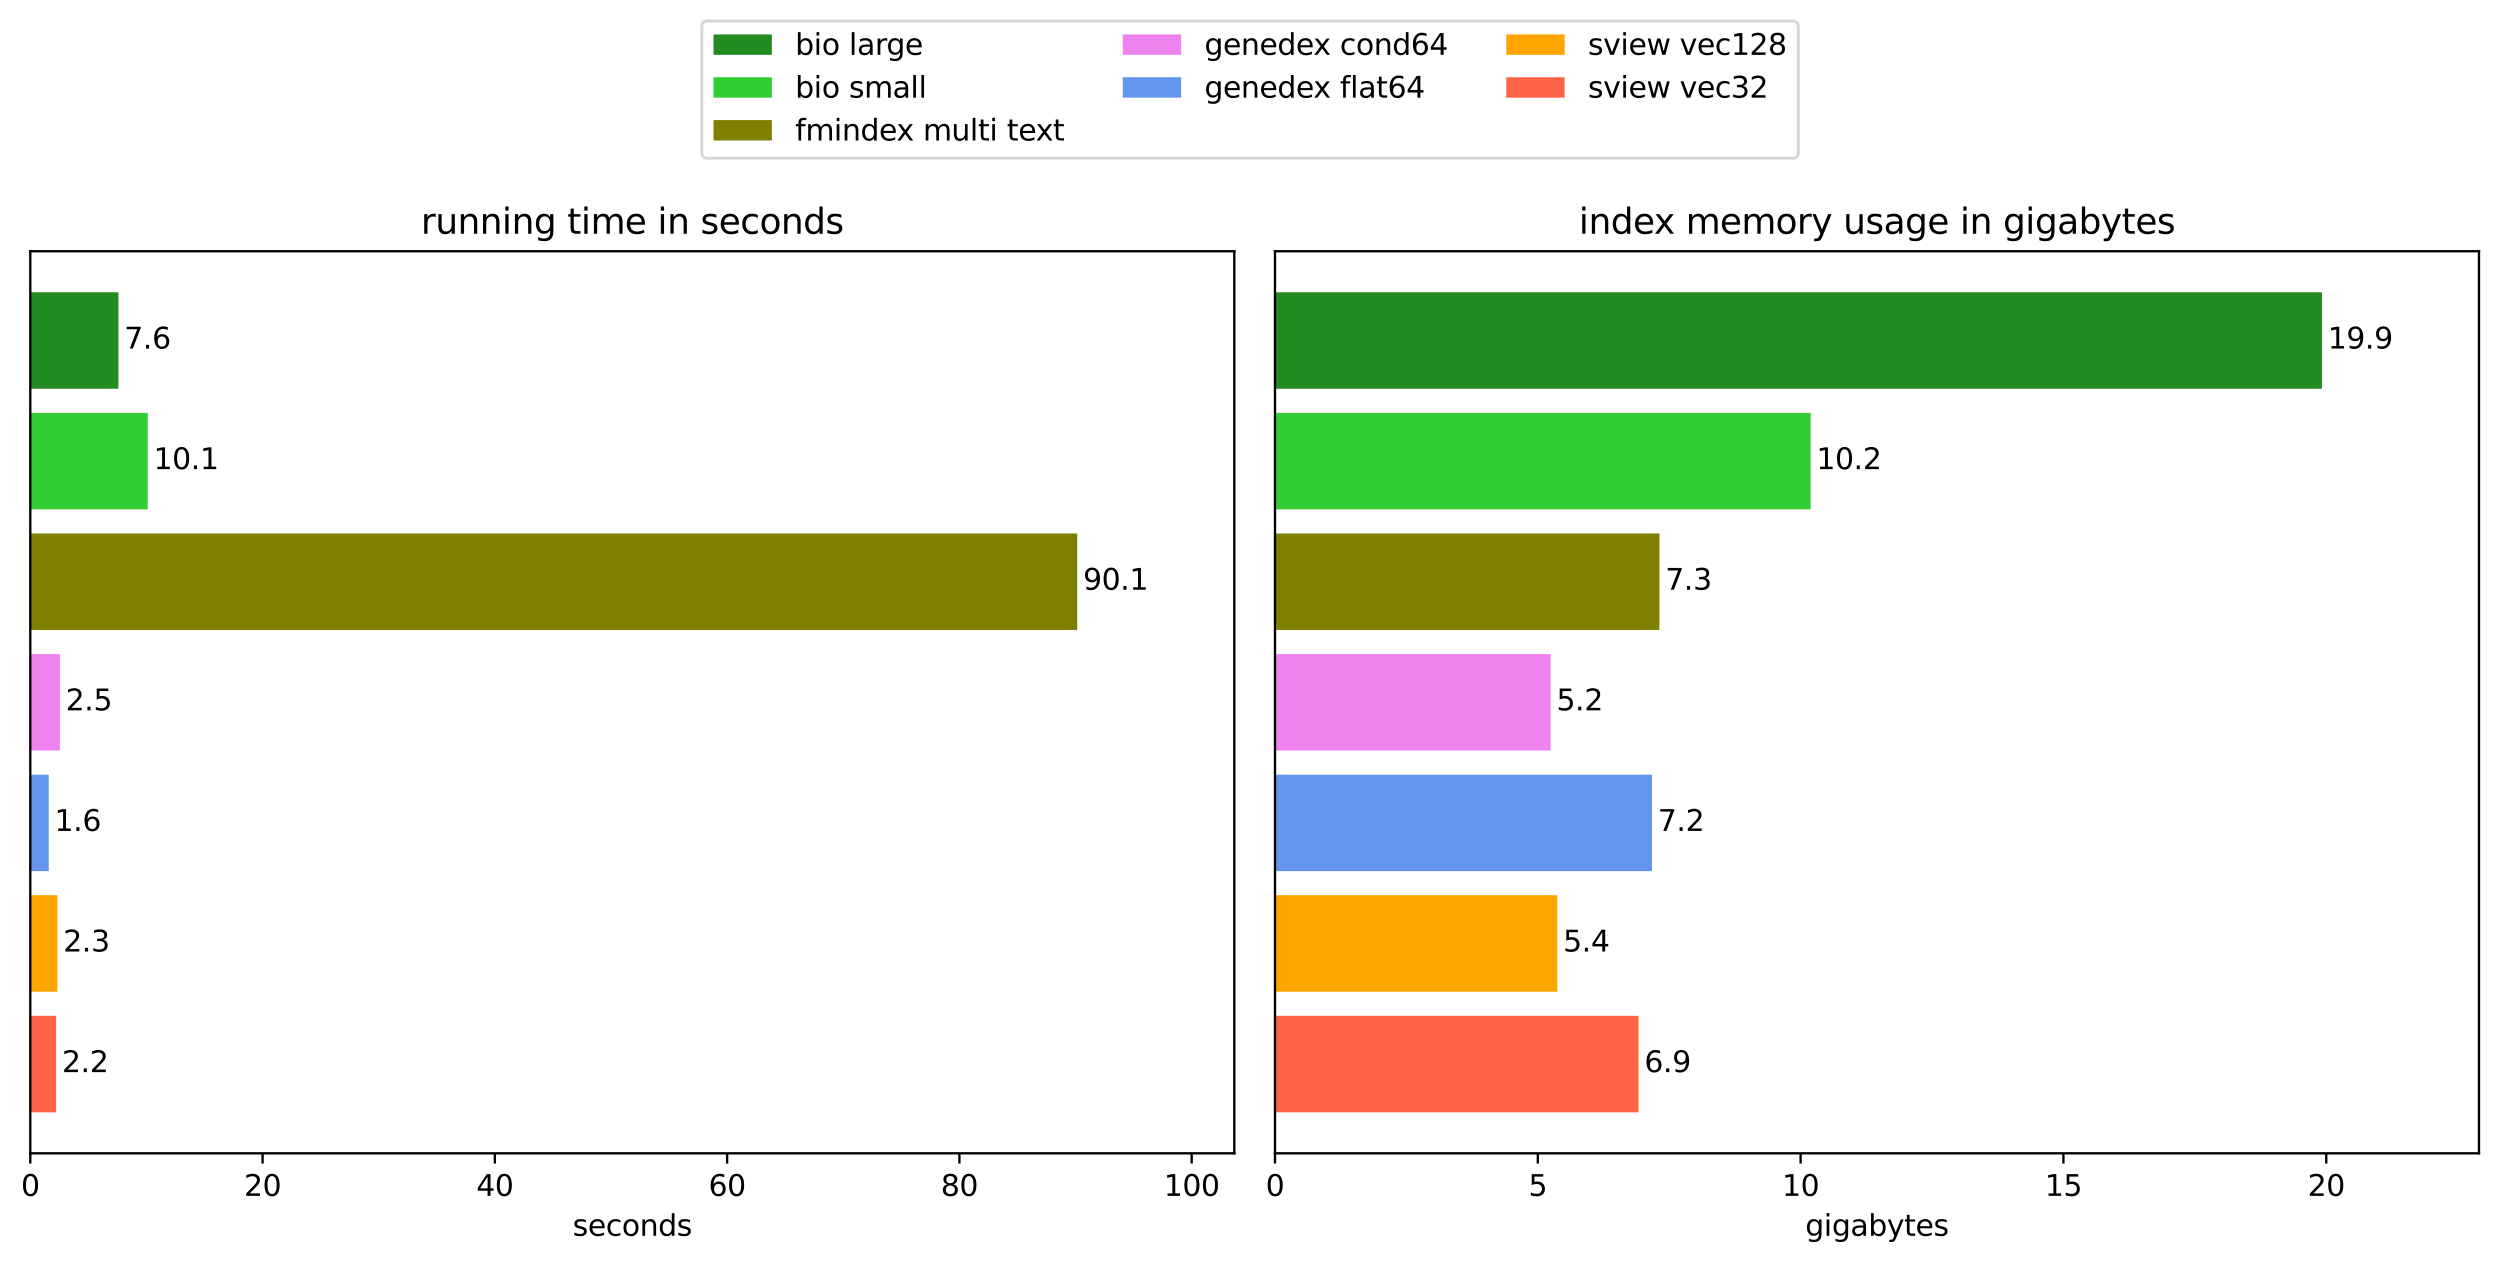 <?xml version="1.0" encoding="utf-8" standalone="no"?>
<!DOCTYPE svg PUBLIC "-//W3C//DTD SVG 1.1//EN"
  "http://www.w3.org/Graphics/SVG/1.1/DTD/svg11.dtd">
<svg xmlns:xlink="http://www.w3.org/1999/xlink" width="856.831pt" height="432.831pt" viewBox="0 0 856.831 432.831" xmlns="http://www.w3.org/2000/svg" version="1.1">
 <defs>
  <style type="text/css">*{stroke-linejoin: round; stroke-linecap: butt}</style>
 </defs>
 <g id="figure_1">
  <g id="patch_1">
   <path d="M -0 432.831 
L 856.831 432.831 
L 856.831 0 
L -0 0 
z
" style="fill: #ffffff"/>
  </g>
  <g id="axes_1">
   <g id="patch_2">
    <path d="M 10.381 395.274 
L 423.031 395.274 
L 423.031 86.114 
L 10.381 86.114 
z
" style="fill: #ffffff"/>
   </g>
   <g id="patch_3">
    <path d="M 10.381 133.232 
L 40.593 133.232 
L 40.593 100.167 
L 10.381 100.167 
z
" clip-path="url(#p2ff973e5c9)" style="fill: #228b22"/>
   </g>
   <g id="patch_4">
    <path d="M 10.381 174.564 
L 50.636 174.564 
L 50.636 141.499 
L 10.381 141.499 
z
" clip-path="url(#p2ff973e5c9)" style="fill: #32cd32"/>
   </g>
   <g id="patch_5">
    <path d="M 10.381 215.895 
L 369.207 215.895 
L 369.207 182.83 
L 10.381 182.83 
z
" clip-path="url(#p2ff973e5c9)" style="fill: #808000"/>
   </g>
   <g id="patch_6">
    <path d="M 10.381 257.227 
L 20.508 257.227 
L 20.508 224.162 
L 10.381 224.162 
z
" clip-path="url(#p2ff973e5c9)" style="fill: #ee82ee"/>
   </g>
   <g id="patch_7">
    <path d="M 10.381 298.559 
L 16.706 298.559 
L 16.706 265.493 
L 10.381 265.493 
z
" clip-path="url(#p2ff973e5c9)" style="fill: #6495ed"/>
   </g>
   <g id="patch_8">
    <path d="M 10.381 339.89 
L 19.68 339.89 
L 19.68 306.825 
L 10.381 306.825 
z
" clip-path="url(#p2ff973e5c9)" style="fill: #ffa500"/>
   </g>
   <g id="patch_9">
    <path d="M 10.381 381.222 
L 19.238 381.222 
L 19.238 348.156 
L 10.381 348.156 
z
" clip-path="url(#p2ff973e5c9)" style="fill: #ff6347"/>
   </g>
   <g id="matplotlib.axis_1">
    <g id="xtick_1">
     <g id="line2d_1">
      <defs>
       <path id="md59cf567fd" d="M 0 0 
L 0 3.5 
" style="stroke: #000000; stroke-width: 0.8"/>
      </defs>
      <g>
       <use xlink:href="#md59cf567fd" x="10.381" y="395.274" style="stroke: #000000; stroke-width: 0.8"/>
      </g>
     </g>
     <g id="text_1">
      <!-- 0 -->
      <g transform="translate(7.2 409.873) scale(0.1 -0.1)">
       <defs>
        <path id="DejaVuSans-30" d="M 2034 4250 
Q 1547 4250 1301 3770 
Q 1056 3291 1056 2328 
Q 1056 1369 1301 889 
Q 1547 409 2034 409 
Q 2525 409 2770 889 
Q 3016 1369 3016 2328 
Q 3016 3291 2770 3770 
Q 2525 4250 2034 4250 
z
M 2034 4750 
Q 2819 4750 3233 4129 
Q 3647 3509 3647 2328 
Q 3647 1150 3233 529 
Q 2819 -91 2034 -91 
Q 1250 -91 836 529 
Q 422 1150 422 2328 
Q 422 3509 836 4129 
Q 1250 4750 2034 4750 
z
" transform="scale(0.016)"/>
       </defs>
       <use xlink:href="#DejaVuSans-30"/>
      </g>
     </g>
    </g>
    <g id="xtick_2">
     <g id="line2d_2">
      <g>
       <use xlink:href="#md59cf567fd" x="89.99" y="395.274" style="stroke: #000000; stroke-width: 0.8"/>
      </g>
     </g>
     <g id="text_2">
      <!-- 20 -->
      <g transform="translate(83.628 409.873) scale(0.1 -0.1)">
       <defs>
        <path id="DejaVuSans-32" d="M 1228 531 
L 3431 531 
L 3431 0 
L 469 0 
L 469 531 
Q 828 903 1448 1529 
Q 2069 2156 2228 2338 
Q 2531 2678 2651 2914 
Q 2772 3150 2772 3378 
Q 2772 3750 2511 3984 
Q 2250 4219 1831 4219 
Q 1534 4219 1204 4116 
Q 875 4013 500 3803 
L 500 4441 
Q 881 4594 1212 4672 
Q 1544 4750 1819 4750 
Q 2544 4750 2975 4387 
Q 3406 4025 3406 3419 
Q 3406 3131 3298 2873 
Q 3191 2616 2906 2266 
Q 2828 2175 2409 1742 
Q 1991 1309 1228 531 
z
" transform="scale(0.016)"/>
       </defs>
       <use xlink:href="#DejaVuSans-32"/>
       <use xlink:href="#DejaVuSans-30" transform="translate(63.623 0)"/>
      </g>
     </g>
    </g>
    <g id="xtick_3">
     <g id="line2d_3">
      <g>
       <use xlink:href="#md59cf567fd" x="169.599" y="395.274" style="stroke: #000000; stroke-width: 0.8"/>
      </g>
     </g>
     <g id="text_3">
      <!-- 40 -->
      <g transform="translate(163.237 409.873) scale(0.1 -0.1)">
       <defs>
        <path id="DejaVuSans-34" d="M 2419 4116 
L 825 1625 
L 2419 1625 
L 2419 4116 
z
M 2253 4666 
L 3047 4666 
L 3047 1625 
L 3713 1625 
L 3713 1100 
L 3047 1100 
L 3047 0 
L 2419 0 
L 2419 1100 
L 313 1100 
L 313 1709 
L 2253 4666 
z
" transform="scale(0.016)"/>
       </defs>
       <use xlink:href="#DejaVuSans-34"/>
       <use xlink:href="#DejaVuSans-30" transform="translate(63.623 0)"/>
      </g>
     </g>
    </g>
    <g id="xtick_4">
     <g id="line2d_4">
      <g>
       <use xlink:href="#md59cf567fd" x="249.209" y="395.274" style="stroke: #000000; stroke-width: 0.8"/>
      </g>
     </g>
     <g id="text_4">
      <!-- 60 -->
      <g transform="translate(242.846 409.873) scale(0.1 -0.1)">
       <defs>
        <path id="DejaVuSans-36" d="M 2113 2584 
Q 1688 2584 1439 2293 
Q 1191 2003 1191 1497 
Q 1191 994 1439 701 
Q 1688 409 2113 409 
Q 2538 409 2786 701 
Q 3034 994 3034 1497 
Q 3034 2003 2786 2293 
Q 2538 2584 2113 2584 
z
M 3366 4563 
L 3366 3988 
Q 3128 4100 2886 4159 
Q 2644 4219 2406 4219 
Q 1781 4219 1451 3797 
Q 1122 3375 1075 2522 
Q 1259 2794 1537 2939 
Q 1816 3084 2150 3084 
Q 2853 3084 3261 2657 
Q 3669 2231 3669 1497 
Q 3669 778 3244 343 
Q 2819 -91 2113 -91 
Q 1303 -91 875 529 
Q 447 1150 447 2328 
Q 447 3434 972 4092 
Q 1497 4750 2381 4750 
Q 2619 4750 2861 4703 
Q 3103 4656 3366 4563 
z
" transform="scale(0.016)"/>
       </defs>
       <use xlink:href="#DejaVuSans-36"/>
       <use xlink:href="#DejaVuSans-30" transform="translate(63.623 0)"/>
      </g>
     </g>
    </g>
    <g id="xtick_5">
     <g id="line2d_5">
      <g>
       <use xlink:href="#md59cf567fd" x="328.818" y="395.274" style="stroke: #000000; stroke-width: 0.8"/>
      </g>
     </g>
     <g id="text_5">
      <!-- 80 -->
      <g transform="translate(322.455 409.873) scale(0.1 -0.1)">
       <defs>
        <path id="DejaVuSans-38" d="M 2034 2216 
Q 1584 2216 1326 1975 
Q 1069 1734 1069 1313 
Q 1069 891 1326 650 
Q 1584 409 2034 409 
Q 2484 409 2743 651 
Q 3003 894 3003 1313 
Q 3003 1734 2745 1975 
Q 2488 2216 2034 2216 
z
M 1403 2484 
Q 997 2584 770 2862 
Q 544 3141 544 3541 
Q 544 4100 942 4425 
Q 1341 4750 2034 4750 
Q 2731 4750 3128 4425 
Q 3525 4100 3525 3541 
Q 3525 3141 3298 2862 
Q 3072 2584 2669 2484 
Q 3125 2378 3379 2068 
Q 3634 1759 3634 1313 
Q 3634 634 3220 271 
Q 2806 -91 2034 -91 
Q 1263 -91 848 271 
Q 434 634 434 1313 
Q 434 1759 690 2068 
Q 947 2378 1403 2484 
z
M 1172 3481 
Q 1172 3119 1398 2916 
Q 1625 2713 2034 2713 
Q 2441 2713 2670 2916 
Q 2900 3119 2900 3481 
Q 2900 3844 2670 4047 
Q 2441 4250 2034 4250 
Q 1625 4250 1398 4047 
Q 1172 3844 1172 3481 
z
" transform="scale(0.016)"/>
       </defs>
       <use xlink:href="#DejaVuSans-38"/>
       <use xlink:href="#DejaVuSans-30" transform="translate(63.623 0)"/>
      </g>
     </g>
    </g>
    <g id="xtick_6">
     <g id="line2d_6">
      <g>
       <use xlink:href="#md59cf567fd" x="408.427" y="395.274" style="stroke: #000000; stroke-width: 0.8"/>
      </g>
     </g>
     <g id="text_6">
      <!-- 100 -->
      <g transform="translate(398.883 409.873) scale(0.1 -0.1)">
       <defs>
        <path id="DejaVuSans-31" d="M 794 531 
L 1825 531 
L 1825 4091 
L 703 3866 
L 703 4441 
L 1819 4666 
L 2450 4666 
L 2450 531 
L 3481 531 
L 3481 0 
L 794 0 
L 794 531 
z
" transform="scale(0.016)"/>
       </defs>
       <use xlink:href="#DejaVuSans-31"/>
       <use xlink:href="#DejaVuSans-30" transform="translate(63.623 0)"/>
       <use xlink:href="#DejaVuSans-30" transform="translate(127.246 0)"/>
      </g>
     </g>
    </g>
    <g id="text_7">
     <!-- seconds -->
     <g transform="translate(196.269 423.551) scale(0.1 -0.1)">
      <defs>
       <path id="DejaVuSans-73" d="M 2834 3397 
L 2834 2853 
Q 2591 2978 2328 3040 
Q 2066 3103 1784 3103 
Q 1356 3103 1142 2972 
Q 928 2841 928 2578 
Q 928 2378 1081 2264 
Q 1234 2150 1697 2047 
L 1894 2003 
Q 2506 1872 2764 1633 
Q 3022 1394 3022 966 
Q 3022 478 2636 193 
Q 2250 -91 1575 -91 
Q 1294 -91 989 -36 
Q 684 19 347 128 
L 347 722 
Q 666 556 975 473 
Q 1284 391 1588 391 
Q 1994 391 2212 530 
Q 2431 669 2431 922 
Q 2431 1156 2273 1281 
Q 2116 1406 1581 1522 
L 1381 1569 
Q 847 1681 609 1914 
Q 372 2147 372 2553 
Q 372 3047 722 3315 
Q 1072 3584 1716 3584 
Q 2034 3584 2315 3537 
Q 2597 3491 2834 3397 
z
" transform="scale(0.016)"/>
       <path id="DejaVuSans-65" d="M 3597 1894 
L 3597 1613 
L 953 1613 
Q 991 1019 1311 708 
Q 1631 397 2203 397 
Q 2534 397 2845 478 
Q 3156 559 3463 722 
L 3463 178 
Q 3153 47 2828 -22 
Q 2503 -91 2169 -91 
Q 1331 -91 842 396 
Q 353 884 353 1716 
Q 353 2575 817 3079 
Q 1281 3584 2069 3584 
Q 2775 3584 3186 3129 
Q 3597 2675 3597 1894 
z
M 3022 2063 
Q 3016 2534 2758 2815 
Q 2500 3097 2075 3097 
Q 1594 3097 1305 2825 
Q 1016 2553 972 2059 
L 3022 2063 
z
" transform="scale(0.016)"/>
       <path id="DejaVuSans-63" d="M 3122 3366 
L 3122 2828 
Q 2878 2963 2633 3030 
Q 2388 3097 2138 3097 
Q 1578 3097 1268 2742 
Q 959 2388 959 1747 
Q 959 1106 1268 751 
Q 1578 397 2138 397 
Q 2388 397 2633 464 
Q 2878 531 3122 666 
L 3122 134 
Q 2881 22 2623 -34 
Q 2366 -91 2075 -91 
Q 1284 -91 818 406 
Q 353 903 353 1747 
Q 353 2603 823 3093 
Q 1294 3584 2113 3584 
Q 2378 3584 2631 3529 
Q 2884 3475 3122 3366 
z
" transform="scale(0.016)"/>
       <path id="DejaVuSans-6f" d="M 1959 3097 
Q 1497 3097 1228 2736 
Q 959 2375 959 1747 
Q 959 1119 1226 758 
Q 1494 397 1959 397 
Q 2419 397 2687 759 
Q 2956 1122 2956 1747 
Q 2956 2369 2687 2733 
Q 2419 3097 1959 3097 
z
M 1959 3584 
Q 2709 3584 3137 3096 
Q 3566 2609 3566 1747 
Q 3566 888 3137 398 
Q 2709 -91 1959 -91 
Q 1206 -91 779 398 
Q 353 888 353 1747 
Q 353 2609 779 3096 
Q 1206 3584 1959 3584 
z
" transform="scale(0.016)"/>
       <path id="DejaVuSans-6e" d="M 3513 2113 
L 3513 0 
L 2938 0 
L 2938 2094 
Q 2938 2591 2744 2837 
Q 2550 3084 2163 3084 
Q 1697 3084 1428 2787 
Q 1159 2491 1159 1978 
L 1159 0 
L 581 0 
L 581 3500 
L 1159 3500 
L 1159 2956 
Q 1366 3272 1645 3428 
Q 1925 3584 2291 3584 
Q 2894 3584 3203 3211 
Q 3513 2838 3513 2113 
z
" transform="scale(0.016)"/>
       <path id="DejaVuSans-64" d="M 2906 2969 
L 2906 4863 
L 3481 4863 
L 3481 0 
L 2906 0 
L 2906 525 
Q 2725 213 2448 61 
Q 2172 -91 1784 -91 
Q 1150 -91 751 415 
Q 353 922 353 1747 
Q 353 2572 751 3078 
Q 1150 3584 1784 3584 
Q 2172 3584 2448 3432 
Q 2725 3281 2906 2969 
z
M 947 1747 
Q 947 1113 1208 752 
Q 1469 391 1925 391 
Q 2381 391 2643 752 
Q 2906 1113 2906 1747 
Q 2906 2381 2643 2742 
Q 2381 3103 1925 3103 
Q 1469 3103 1208 2742 
Q 947 2381 947 1747 
z
" transform="scale(0.016)"/>
      </defs>
      <use xlink:href="#DejaVuSans-73"/>
      <use xlink:href="#DejaVuSans-65" transform="translate(52.1 0)"/>
      <use xlink:href="#DejaVuSans-63" transform="translate(113.623 0)"/>
      <use xlink:href="#DejaVuSans-6f" transform="translate(168.604 0)"/>
      <use xlink:href="#DejaVuSans-6e" transform="translate(229.785 0)"/>
      <use xlink:href="#DejaVuSans-64" transform="translate(293.164 0)"/>
      <use xlink:href="#DejaVuSans-73" transform="translate(356.641 0)"/>
     </g>
    </g>
   </g>
   <g id="matplotlib.axis_2"/>
   <g id="patch_10">
    <path d="M 10.381 395.274 
L 10.381 86.114 
" style="fill: none; stroke: #000000; stroke-width: 0.8; stroke-linejoin: miter; stroke-linecap: square"/>
   </g>
   <g id="patch_11">
    <path d="M 423.031 395.274 
L 423.031 86.114 
" style="fill: none; stroke: #000000; stroke-width: 0.8; stroke-linejoin: miter; stroke-linecap: square"/>
   </g>
   <g id="patch_12">
    <path d="M 10.381 395.274 
L 423.031 395.274 
" style="fill: none; stroke: #000000; stroke-width: 0.8; stroke-linejoin: miter; stroke-linecap: square"/>
   </g>
   <g id="patch_13">
    <path d="M 10.381 86.114 
L 423.031 86.114 
" style="fill: none; stroke: #000000; stroke-width: 0.8; stroke-linejoin: miter; stroke-linecap: square"/>
   </g>
   <g id="text_8">
    <!-- 7.6 -->
    <g transform="translate(42.593 119.459) scale(0.1 -0.1)">
     <defs>
      <path id="DejaVuSans-37" d="M 525 4666 
L 3525 4666 
L 3525 4397 
L 1831 0 
L 1172 0 
L 2766 4134 
L 525 4134 
L 525 4666 
z
" transform="scale(0.016)"/>
      <path id="DejaVuSans-2e" d="M 684 794 
L 1344 794 
L 1344 0 
L 684 0 
L 684 794 
z
" transform="scale(0.016)"/>
     </defs>
     <use xlink:href="#DejaVuSans-37"/>
     <use xlink:href="#DejaVuSans-2e" transform="translate(63.623 0)"/>
     <use xlink:href="#DejaVuSans-36" transform="translate(95.41 0)"/>
    </g>
   </g>
   <g id="text_9">
    <!-- 10.1 -->
    <g transform="translate(52.636 160.791) scale(0.1 -0.1)">
     <use xlink:href="#DejaVuSans-31"/>
     <use xlink:href="#DejaVuSans-30" transform="translate(63.623 0)"/>
     <use xlink:href="#DejaVuSans-2e" transform="translate(127.246 0)"/>
     <use xlink:href="#DejaVuSans-31" transform="translate(159.033 0)"/>
    </g>
   </g>
   <g id="text_10">
    <!-- 90.1 -->
    <g transform="translate(371.207 202.122) scale(0.1 -0.1)">
     <defs>
      <path id="DejaVuSans-39" d="M 703 97 
L 703 672 
Q 941 559 1184 500 
Q 1428 441 1663 441 
Q 2288 441 2617 861 
Q 2947 1281 2994 2138 
Q 2813 1869 2534 1725 
Q 2256 1581 1919 1581 
Q 1219 1581 811 2004 
Q 403 2428 403 3163 
Q 403 3881 828 4315 
Q 1253 4750 1959 4750 
Q 2769 4750 3195 4129 
Q 3622 3509 3622 2328 
Q 3622 1225 3098 567 
Q 2575 -91 1691 -91 
Q 1453 -91 1209 -44 
Q 966 3 703 97 
z
M 1959 2075 
Q 2384 2075 2632 2365 
Q 2881 2656 2881 3163 
Q 2881 3666 2632 3958 
Q 2384 4250 1959 4250 
Q 1534 4250 1286 3958 
Q 1038 3666 1038 3163 
Q 1038 2656 1286 2365 
Q 1534 2075 1959 2075 
z
" transform="scale(0.016)"/>
     </defs>
     <use xlink:href="#DejaVuSans-39"/>
     <use xlink:href="#DejaVuSans-30" transform="translate(63.623 0)"/>
     <use xlink:href="#DejaVuSans-2e" transform="translate(127.246 0)"/>
     <use xlink:href="#DejaVuSans-31" transform="translate(159.033 0)"/>
    </g>
   </g>
   <g id="text_11">
    <!-- 2.5 -->
    <g transform="translate(22.508 243.454) scale(0.1 -0.1)">
     <defs>
      <path id="DejaVuSans-35" d="M 691 4666 
L 3169 4666 
L 3169 4134 
L 1269 4134 
L 1269 2991 
Q 1406 3038 1543 3061 
Q 1681 3084 1819 3084 
Q 2600 3084 3056 2656 
Q 3513 2228 3513 1497 
Q 3513 744 3044 326 
Q 2575 -91 1722 -91 
Q 1428 -91 1123 -41 
Q 819 9 494 109 
L 494 744 
Q 775 591 1075 516 
Q 1375 441 1709 441 
Q 2250 441 2565 725 
Q 2881 1009 2881 1497 
Q 2881 1984 2565 2268 
Q 2250 2553 1709 2553 
Q 1456 2553 1204 2497 
Q 953 2441 691 2322 
L 691 4666 
z
" transform="scale(0.016)"/>
     </defs>
     <use xlink:href="#DejaVuSans-32"/>
     <use xlink:href="#DejaVuSans-2e" transform="translate(63.623 0)"/>
     <use xlink:href="#DejaVuSans-35" transform="translate(95.41 0)"/>
    </g>
   </g>
   <g id="text_12">
    <!-- 1.6 -->
    <g transform="translate(18.706 284.785) scale(0.1 -0.1)">
     <use xlink:href="#DejaVuSans-31"/>
     <use xlink:href="#DejaVuSans-2e" transform="translate(63.623 0)"/>
     <use xlink:href="#DejaVuSans-36" transform="translate(95.41 0)"/>
    </g>
   </g>
   <g id="text_13">
    <!-- 2.3 -->
    <g transform="translate(21.68 326.117) scale(0.1 -0.1)">
     <defs>
      <path id="DejaVuSans-33" d="M 2597 2516 
Q 3050 2419 3304 2112 
Q 3559 1806 3559 1356 
Q 3559 666 3084 287 
Q 2609 -91 1734 -91 
Q 1441 -91 1130 -33 
Q 819 25 488 141 
L 488 750 
Q 750 597 1062 519 
Q 1375 441 1716 441 
Q 2309 441 2620 675 
Q 2931 909 2931 1356 
Q 2931 1769 2642 2001 
Q 2353 2234 1838 2234 
L 1294 2234 
L 1294 2753 
L 1863 2753 
Q 2328 2753 2575 2939 
Q 2822 3125 2822 3475 
Q 2822 3834 2567 4026 
Q 2313 4219 1838 4219 
Q 1578 4219 1281 4162 
Q 984 4106 628 3988 
L 628 4550 
Q 988 4650 1302 4700 
Q 1616 4750 1894 4750 
Q 2613 4750 3031 4423 
Q 3450 4097 3450 3541 
Q 3450 3153 3228 2886 
Q 3006 2619 2597 2516 
z
" transform="scale(0.016)"/>
     </defs>
     <use xlink:href="#DejaVuSans-32"/>
     <use xlink:href="#DejaVuSans-2e" transform="translate(63.623 0)"/>
     <use xlink:href="#DejaVuSans-33" transform="translate(95.41 0)"/>
    </g>
   </g>
   <g id="text_14">
    <!-- 2.2 -->
    <g transform="translate(21.238 367.448) scale(0.1 -0.1)">
     <use xlink:href="#DejaVuSans-32"/>
     <use xlink:href="#DejaVuSans-2e" transform="translate(63.623 0)"/>
     <use xlink:href="#DejaVuSans-32" transform="translate(95.41 0)"/>
    </g>
   </g>
   <g id="text_15">
    <!-- running time in seconds -->
    <g transform="translate(144.283 80.114) scale(0.12 -0.12)">
     <defs>
      <path id="DejaVuSans-72" d="M 2631 2963 
Q 2534 3019 2420 3045 
Q 2306 3072 2169 3072 
Q 1681 3072 1420 2755 
Q 1159 2438 1159 1844 
L 1159 0 
L 581 0 
L 581 3500 
L 1159 3500 
L 1159 2956 
Q 1341 3275 1631 3429 
Q 1922 3584 2338 3584 
Q 2397 3584 2469 3576 
Q 2541 3569 2628 3553 
L 2631 2963 
z
" transform="scale(0.016)"/>
      <path id="DejaVuSans-75" d="M 544 1381 
L 544 3500 
L 1119 3500 
L 1119 1403 
Q 1119 906 1312 657 
Q 1506 409 1894 409 
Q 2359 409 2629 706 
Q 2900 1003 2900 1516 
L 2900 3500 
L 3475 3500 
L 3475 0 
L 2900 0 
L 2900 538 
Q 2691 219 2414 64 
Q 2138 -91 1772 -91 
Q 1169 -91 856 284 
Q 544 659 544 1381 
z
M 1991 3584 
L 1991 3584 
z
" transform="scale(0.016)"/>
      <path id="DejaVuSans-69" d="M 603 3500 
L 1178 3500 
L 1178 0 
L 603 0 
L 603 3500 
z
M 603 4863 
L 1178 4863 
L 1178 4134 
L 603 4134 
L 603 4863 
z
" transform="scale(0.016)"/>
      <path id="DejaVuSans-67" d="M 2906 1791 
Q 2906 2416 2648 2759 
Q 2391 3103 1925 3103 
Q 1463 3103 1205 2759 
Q 947 2416 947 1791 
Q 947 1169 1205 825 
Q 1463 481 1925 481 
Q 2391 481 2648 825 
Q 2906 1169 2906 1791 
z
M 3481 434 
Q 3481 -459 3084 -895 
Q 2688 -1331 1869 -1331 
Q 1566 -1331 1297 -1286 
Q 1028 -1241 775 -1147 
L 775 -588 
Q 1028 -725 1275 -790 
Q 1522 -856 1778 -856 
Q 2344 -856 2625 -561 
Q 2906 -266 2906 331 
L 2906 616 
Q 2728 306 2450 153 
Q 2172 0 1784 0 
Q 1141 0 747 490 
Q 353 981 353 1791 
Q 353 2603 747 3093 
Q 1141 3584 1784 3584 
Q 2172 3584 2450 3431 
Q 2728 3278 2906 2969 
L 2906 3500 
L 3481 3500 
L 3481 434 
z
" transform="scale(0.016)"/>
      <path id="DejaVuSans-20" transform="scale(0.016)"/>
      <path id="DejaVuSans-74" d="M 1172 4494 
L 1172 3500 
L 2356 3500 
L 2356 3053 
L 1172 3053 
L 1172 1153 
Q 1172 725 1289 603 
Q 1406 481 1766 481 
L 2356 481 
L 2356 0 
L 1766 0 
Q 1100 0 847 248 
Q 594 497 594 1153 
L 594 3053 
L 172 3053 
L 172 3500 
L 594 3500 
L 594 4494 
L 1172 4494 
z
" transform="scale(0.016)"/>
      <path id="DejaVuSans-6d" d="M 3328 2828 
Q 3544 3216 3844 3400 
Q 4144 3584 4550 3584 
Q 5097 3584 5394 3201 
Q 5691 2819 5691 2113 
L 5691 0 
L 5113 0 
L 5113 2094 
Q 5113 2597 4934 2840 
Q 4756 3084 4391 3084 
Q 3944 3084 3684 2787 
Q 3425 2491 3425 1978 
L 3425 0 
L 2847 0 
L 2847 2094 
Q 2847 2600 2669 2842 
Q 2491 3084 2119 3084 
Q 1678 3084 1418 2786 
Q 1159 2488 1159 1978 
L 1159 0 
L 581 0 
L 581 3500 
L 1159 3500 
L 1159 2956 
Q 1356 3278 1631 3431 
Q 1906 3584 2284 3584 
Q 2666 3584 2933 3390 
Q 3200 3197 3328 2828 
z
" transform="scale(0.016)"/>
     </defs>
     <use xlink:href="#DejaVuSans-72"/>
     <use xlink:href="#DejaVuSans-75" transform="translate(41.113 0)"/>
     <use xlink:href="#DejaVuSans-6e" transform="translate(104.492 0)"/>
     <use xlink:href="#DejaVuSans-6e" transform="translate(167.871 0)"/>
     <use xlink:href="#DejaVuSans-69" transform="translate(231.25 0)"/>
     <use xlink:href="#DejaVuSans-6e" transform="translate(259.033 0)"/>
     <use xlink:href="#DejaVuSans-67" transform="translate(322.412 0)"/>
     <use xlink:href="#DejaVuSans-20" transform="translate(385.889 0)"/>
     <use xlink:href="#DejaVuSans-74" transform="translate(417.676 0)"/>
     <use xlink:href="#DejaVuSans-69" transform="translate(456.885 0)"/>
     <use xlink:href="#DejaVuSans-6d" transform="translate(484.668 0)"/>
     <use xlink:href="#DejaVuSans-65" transform="translate(582.08 0)"/>
     <use xlink:href="#DejaVuSans-20" transform="translate(643.604 0)"/>
     <use xlink:href="#DejaVuSans-69" transform="translate(675.391 0)"/>
     <use xlink:href="#DejaVuSans-6e" transform="translate(703.174 0)"/>
     <use xlink:href="#DejaVuSans-20" transform="translate(766.553 0)"/>
     <use xlink:href="#DejaVuSans-73" transform="translate(798.34 0)"/>
     <use xlink:href="#DejaVuSans-65" transform="translate(850.439 0)"/>
     <use xlink:href="#DejaVuSans-63" transform="translate(911.963 0)"/>
     <use xlink:href="#DejaVuSans-6f" transform="translate(966.943 0)"/>
     <use xlink:href="#DejaVuSans-6e" transform="translate(1028.125 0)"/>
     <use xlink:href="#DejaVuSans-64" transform="translate(1091.504 0)"/>
     <use xlink:href="#DejaVuSans-73" transform="translate(1154.98 0)"/>
    </g>
   </g>
  </g>
  <g id="axes_2">
   <g id="patch_14">
    <path d="M 436.981 395.274 
L 849.631 395.274 
L 849.631 86.114 
L 436.981 86.114 
z
" style="fill: #ffffff"/>
   </g>
   <g id="patch_15">
    <path d="M 436.981 133.232 
L 795.807 133.232 
L 795.807 100.167 
L 436.981 100.167 
z
" clip-path="url(#pdf7e2a3b3b)" style="fill: #228b22"/>
   </g>
   <g id="patch_16">
    <path d="M 436.981 174.564 
L 620.562 174.564 
L 620.562 141.499 
L 436.981 141.499 
z
" clip-path="url(#pdf7e2a3b3b)" style="fill: #32cd32"/>
   </g>
   <g id="patch_17">
    <path d="M 436.981 215.895 
L 568.739 215.895 
L 568.739 182.83 
L 436.981 182.83 
z
" clip-path="url(#pdf7e2a3b3b)" style="fill: #808000"/>
   </g>
   <g id="patch_18">
    <path d="M 436.981 257.227 
L 531.456 257.227 
L 531.456 224.162 
L 436.981 224.162 
z
" clip-path="url(#pdf7e2a3b3b)" style="fill: #ee82ee"/>
   </g>
   <g id="patch_19">
    <path d="M 436.981 298.559 
L 566.182 298.559 
L 566.182 265.493 
L 436.981 265.493 
z
" clip-path="url(#pdf7e2a3b3b)" style="fill: #6495ed"/>
   </g>
   <g id="patch_20">
    <path d="M 436.981 339.89 
L 533.733 339.89 
L 533.733 306.825 
L 436.981 306.825 
z
" clip-path="url(#pdf7e2a3b3b)" style="fill: #ffa500"/>
   </g>
   <g id="patch_21">
    <path d="M 436.981 381.222 
L 561.586 381.222 
L 561.586 348.156 
L 436.981 348.156 
z
" clip-path="url(#pdf7e2a3b3b)" style="fill: #ff6347"/>
   </g>
   <g id="matplotlib.axis_3">
    <g id="xtick_7">
     <g id="line2d_7">
      <g>
       <use xlink:href="#md59cf567fd" x="436.981" y="395.274" style="stroke: #000000; stroke-width: 0.8"/>
      </g>
     </g>
     <g id="text_16">
      <!-- 0 -->
      <g transform="translate(433.8 409.873) scale(0.1 -0.1)">
       <use xlink:href="#DejaVuSans-30"/>
      </g>
     </g>
    </g>
    <g id="xtick_8">
     <g id="line2d_8">
      <g>
       <use xlink:href="#md59cf567fd" x="527.056" y="395.274" style="stroke: #000000; stroke-width: 0.8"/>
      </g>
     </g>
     <g id="text_17">
      <!-- 5 -->
      <g transform="translate(523.874 409.873) scale(0.1 -0.1)">
       <use xlink:href="#DejaVuSans-35"/>
      </g>
     </g>
    </g>
    <g id="xtick_9">
     <g id="line2d_9">
      <g>
       <use xlink:href="#md59cf567fd" x="617.13" y="395.274" style="stroke: #000000; stroke-width: 0.8"/>
      </g>
     </g>
     <g id="text_18">
      <!-- 10 -->
      <g transform="translate(610.767 409.873) scale(0.1 -0.1)">
       <use xlink:href="#DejaVuSans-31"/>
       <use xlink:href="#DejaVuSans-30" transform="translate(63.623 0)"/>
      </g>
     </g>
    </g>
    <g id="xtick_10">
     <g id="line2d_10">
      <g>
       <use xlink:href="#md59cf567fd" x="707.204" y="395.274" style="stroke: #000000; stroke-width: 0.8"/>
      </g>
     </g>
     <g id="text_19">
      <!-- 15 -->
      <g transform="translate(700.842 409.873) scale(0.1 -0.1)">
       <use xlink:href="#DejaVuSans-31"/>
       <use xlink:href="#DejaVuSans-35" transform="translate(63.623 0)"/>
      </g>
     </g>
    </g>
    <g id="xtick_11">
     <g id="line2d_11">
      <g>
       <use xlink:href="#md59cf567fd" x="797.279" y="395.274" style="stroke: #000000; stroke-width: 0.8"/>
      </g>
     </g>
     <g id="text_20">
      <!-- 20 -->
      <g transform="translate(790.916 409.873) scale(0.1 -0.1)">
       <use xlink:href="#DejaVuSans-32"/>
       <use xlink:href="#DejaVuSans-30" transform="translate(63.623 0)"/>
      </g>
     </g>
    </g>
    <g id="text_21">
     <!-- gigabytes -->
     <g transform="translate(618.73 423.551) scale(0.1 -0.1)">
      <defs>
       <path id="DejaVuSans-61" d="M 2194 1759 
Q 1497 1759 1228 1600 
Q 959 1441 959 1056 
Q 959 750 1161 570 
Q 1363 391 1709 391 
Q 2188 391 2477 730 
Q 2766 1069 2766 1631 
L 2766 1759 
L 2194 1759 
z
M 3341 1997 
L 3341 0 
L 2766 0 
L 2766 531 
Q 2569 213 2275 61 
Q 1981 -91 1556 -91 
Q 1019 -91 701 211 
Q 384 513 384 1019 
Q 384 1609 779 1909 
Q 1175 2209 1959 2209 
L 2766 2209 
L 2766 2266 
Q 2766 2663 2505 2880 
Q 2244 3097 1772 3097 
Q 1472 3097 1187 3025 
Q 903 2953 641 2809 
L 641 3341 
Q 956 3463 1253 3523 
Q 1550 3584 1831 3584 
Q 2591 3584 2966 3190 
Q 3341 2797 3341 1997 
z
" transform="scale(0.016)"/>
       <path id="DejaVuSans-62" d="M 3116 1747 
Q 3116 2381 2855 2742 
Q 2594 3103 2138 3103 
Q 1681 3103 1420 2742 
Q 1159 2381 1159 1747 
Q 1159 1113 1420 752 
Q 1681 391 2138 391 
Q 2594 391 2855 752 
Q 3116 1113 3116 1747 
z
M 1159 2969 
Q 1341 3281 1617 3432 
Q 1894 3584 2278 3584 
Q 2916 3584 3314 3078 
Q 3713 2572 3713 1747 
Q 3713 922 3314 415 
Q 2916 -91 2278 -91 
Q 1894 -91 1617 61 
Q 1341 213 1159 525 
L 1159 0 
L 581 0 
L 581 4863 
L 1159 4863 
L 1159 2969 
z
" transform="scale(0.016)"/>
       <path id="DejaVuSans-79" d="M 2059 -325 
Q 1816 -950 1584 -1140 
Q 1353 -1331 966 -1331 
L 506 -1331 
L 506 -850 
L 844 -850 
Q 1081 -850 1212 -737 
Q 1344 -625 1503 -206 
L 1606 56 
L 191 3500 
L 800 3500 
L 1894 763 
L 2988 3500 
L 3597 3500 
L 2059 -325 
z
" transform="scale(0.016)"/>
      </defs>
      <use xlink:href="#DejaVuSans-67"/>
      <use xlink:href="#DejaVuSans-69" transform="translate(63.477 0)"/>
      <use xlink:href="#DejaVuSans-67" transform="translate(91.26 0)"/>
      <use xlink:href="#DejaVuSans-61" transform="translate(154.736 0)"/>
      <use xlink:href="#DejaVuSans-62" transform="translate(216.016 0)"/>
      <use xlink:href="#DejaVuSans-79" transform="translate(279.492 0)"/>
      <use xlink:href="#DejaVuSans-74" transform="translate(338.672 0)"/>
      <use xlink:href="#DejaVuSans-65" transform="translate(377.881 0)"/>
      <use xlink:href="#DejaVuSans-73" transform="translate(439.404 0)"/>
     </g>
    </g>
   </g>
   <g id="matplotlib.axis_4"/>
   <g id="patch_22">
    <path d="M 436.981 395.274 
L 436.981 86.114 
" style="fill: none; stroke: #000000; stroke-width: 0.8; stroke-linejoin: miter; stroke-linecap: square"/>
   </g>
   <g id="patch_23">
    <path d="M 849.631 395.274 
L 849.631 86.114 
" style="fill: none; stroke: #000000; stroke-width: 0.8; stroke-linejoin: miter; stroke-linecap: square"/>
   </g>
   <g id="patch_24">
    <path d="M 436.981 395.274 
L 849.631 395.274 
" style="fill: none; stroke: #000000; stroke-width: 0.8; stroke-linejoin: miter; stroke-linecap: square"/>
   </g>
   <g id="patch_25">
    <path d="M 436.981 86.114 
L 849.631 86.114 
" style="fill: none; stroke: #000000; stroke-width: 0.8; stroke-linejoin: miter; stroke-linecap: square"/>
   </g>
   <g id="text_22">
    <!-- 19.9 -->
    <g transform="translate(797.807 119.459) scale(0.1 -0.1)">
     <use xlink:href="#DejaVuSans-31"/>
     <use xlink:href="#DejaVuSans-39" transform="translate(63.623 0)"/>
     <use xlink:href="#DejaVuSans-2e" transform="translate(127.246 0)"/>
     <use xlink:href="#DejaVuSans-39" transform="translate(159.033 0)"/>
    </g>
   </g>
   <g id="text_23">
    <!-- 10.2 -->
    <g transform="translate(622.562 160.791) scale(0.1 -0.1)">
     <use xlink:href="#DejaVuSans-31"/>
     <use xlink:href="#DejaVuSans-30" transform="translate(63.623 0)"/>
     <use xlink:href="#DejaVuSans-2e" transform="translate(127.246 0)"/>
     <use xlink:href="#DejaVuSans-32" transform="translate(159.033 0)"/>
    </g>
   </g>
   <g id="text_24">
    <!-- 7.3 -->
    <g transform="translate(570.739 202.122) scale(0.1 -0.1)">
     <use xlink:href="#DejaVuSans-37"/>
     <use xlink:href="#DejaVuSans-2e" transform="translate(63.623 0)"/>
     <use xlink:href="#DejaVuSans-33" transform="translate(95.41 0)"/>
    </g>
   </g>
   <g id="text_25">
    <!-- 5.2 -->
    <g transform="translate(533.456 243.454) scale(0.1 -0.1)">
     <use xlink:href="#DejaVuSans-35"/>
     <use xlink:href="#DejaVuSans-2e" transform="translate(63.623 0)"/>
     <use xlink:href="#DejaVuSans-32" transform="translate(95.41 0)"/>
    </g>
   </g>
   <g id="text_26">
    <!-- 7.2 -->
    <g transform="translate(568.182 284.785) scale(0.1 -0.1)">
     <use xlink:href="#DejaVuSans-37"/>
     <use xlink:href="#DejaVuSans-2e" transform="translate(63.623 0)"/>
     <use xlink:href="#DejaVuSans-32" transform="translate(95.41 0)"/>
    </g>
   </g>
   <g id="text_27">
    <!-- 5.4 -->
    <g transform="translate(535.733 326.117) scale(0.1 -0.1)">
     <use xlink:href="#DejaVuSans-35"/>
     <use xlink:href="#DejaVuSans-2e" transform="translate(63.623 0)"/>
     <use xlink:href="#DejaVuSans-34" transform="translate(95.41 0)"/>
    </g>
   </g>
   <g id="text_28">
    <!-- 6.9 -->
    <g transform="translate(563.586 367.448) scale(0.1 -0.1)">
     <use xlink:href="#DejaVuSans-36"/>
     <use xlink:href="#DejaVuSans-2e" transform="translate(63.623 0)"/>
     <use xlink:href="#DejaVuSans-39" transform="translate(95.41 0)"/>
    </g>
   </g>
   <g id="text_29">
    <!-- index memory usage in gigabytes -->
    <g transform="translate(541.125 80.114) scale(0.12 -0.12)">
     <defs>
      <path id="DejaVuSans-78" d="M 3513 3500 
L 2247 1797 
L 3578 0 
L 2900 0 
L 1881 1375 
L 863 0 
L 184 0 
L 1544 1831 
L 300 3500 
L 978 3500 
L 1906 2253 
L 2834 3500 
L 3513 3500 
z
" transform="scale(0.016)"/>
     </defs>
     <use xlink:href="#DejaVuSans-69"/>
     <use xlink:href="#DejaVuSans-6e" transform="translate(27.783 0)"/>
     <use xlink:href="#DejaVuSans-64" transform="translate(91.162 0)"/>
     <use xlink:href="#DejaVuSans-65" transform="translate(154.639 0)"/>
     <use xlink:href="#DejaVuSans-78" transform="translate(214.412 0)"/>
     <use xlink:href="#DejaVuSans-20" transform="translate(273.592 0)"/>
     <use xlink:href="#DejaVuSans-6d" transform="translate(305.379 0)"/>
     <use xlink:href="#DejaVuSans-65" transform="translate(402.791 0)"/>
     <use xlink:href="#DejaVuSans-6d" transform="translate(464.314 0)"/>
     <use xlink:href="#DejaVuSans-6f" transform="translate(561.727 0)"/>
     <use xlink:href="#DejaVuSans-72" transform="translate(622.908 0)"/>
     <use xlink:href="#DejaVuSans-79" transform="translate(664.021 0)"/>
     <use xlink:href="#DejaVuSans-20" transform="translate(723.201 0)"/>
     <use xlink:href="#DejaVuSans-75" transform="translate(754.988 0)"/>
     <use xlink:href="#DejaVuSans-73" transform="translate(818.367 0)"/>
     <use xlink:href="#DejaVuSans-61" transform="translate(870.467 0)"/>
     <use xlink:href="#DejaVuSans-67" transform="translate(931.746 0)"/>
     <use xlink:href="#DejaVuSans-65" transform="translate(995.223 0)"/>
     <use xlink:href="#DejaVuSans-20" transform="translate(1056.746 0)"/>
     <use xlink:href="#DejaVuSans-69" transform="translate(1088.533 0)"/>
     <use xlink:href="#DejaVuSans-6e" transform="translate(1116.316 0)"/>
     <use xlink:href="#DejaVuSans-20" transform="translate(1179.695 0)"/>
     <use xlink:href="#DejaVuSans-67" transform="translate(1211.482 0)"/>
     <use xlink:href="#DejaVuSans-69" transform="translate(1274.959 0)"/>
     <use xlink:href="#DejaVuSans-67" transform="translate(1302.742 0)"/>
     <use xlink:href="#DejaVuSans-61" transform="translate(1366.219 0)"/>
     <use xlink:href="#DejaVuSans-62" transform="translate(1427.498 0)"/>
     <use xlink:href="#DejaVuSans-79" transform="translate(1490.975 0)"/>
     <use xlink:href="#DejaVuSans-74" transform="translate(1550.154 0)"/>
     <use xlink:href="#DejaVuSans-65" transform="translate(1589.363 0)"/>
     <use xlink:href="#DejaVuSans-73" transform="translate(1650.887 0)"/>
    </g>
   </g>
  </g>
  <g id="legend_1">
   <g id="patch_26">
    <path d="M 242.537 54.234 
L 614.325 54.234 
Q 616.325 54.234 616.325 52.234 
L 616.325 9.2 
Q 616.325 7.2 614.325 7.2 
L 242.537 7.2 
Q 240.537 7.2 240.537 9.2 
L 240.537 52.234 
Q 240.537 54.234 242.537 54.234 
z
" style="fill: #ffffff; opacity: 0.8; stroke: #cccccc; stroke-linejoin: miter"/>
   </g>
   <g id="patch_27">
    <path d="M 244.537 18.798 
L 264.538 18.798 
L 264.538 11.798 
L 244.537 11.798 
z
" style="fill: #228b22"/>
   </g>
   <g id="text_30">
    <!-- bio large -->
    <g transform="translate(272.538 18.798) scale(0.1 -0.1)">
     <defs>
      <path id="DejaVuSans-6c" d="M 603 4863 
L 1178 4863 
L 1178 0 
L 603 0 
L 603 4863 
z
" transform="scale(0.016)"/>
     </defs>
     <use xlink:href="#DejaVuSans-62"/>
     <use xlink:href="#DejaVuSans-69" transform="translate(63.477 0)"/>
     <use xlink:href="#DejaVuSans-6f" transform="translate(91.26 0)"/>
     <use xlink:href="#DejaVuSans-20" transform="translate(152.441 0)"/>
     <use xlink:href="#DejaVuSans-6c" transform="translate(184.229 0)"/>
     <use xlink:href="#DejaVuSans-61" transform="translate(212.012 0)"/>
     <use xlink:href="#DejaVuSans-72" transform="translate(273.291 0)"/>
     <use xlink:href="#DejaVuSans-67" transform="translate(312.654 0)"/>
     <use xlink:href="#DejaVuSans-65" transform="translate(376.131 0)"/>
    </g>
   </g>
   <g id="patch_28">
    <path d="M 244.537 33.477 
L 264.538 33.477 
L 264.538 26.477 
L 244.537 26.477 
z
" style="fill: #32cd32"/>
   </g>
   <g id="text_31">
    <!-- bio small -->
    <g transform="translate(272.538 33.477) scale(0.1 -0.1)">
     <use xlink:href="#DejaVuSans-62"/>
     <use xlink:href="#DejaVuSans-69" transform="translate(63.477 0)"/>
     <use xlink:href="#DejaVuSans-6f" transform="translate(91.26 0)"/>
     <use xlink:href="#DejaVuSans-20" transform="translate(152.441 0)"/>
     <use xlink:href="#DejaVuSans-73" transform="translate(184.229 0)"/>
     <use xlink:href="#DejaVuSans-6d" transform="translate(236.328 0)"/>
     <use xlink:href="#DejaVuSans-61" transform="translate(333.74 0)"/>
     <use xlink:href="#DejaVuSans-6c" transform="translate(395.02 0)"/>
     <use xlink:href="#DejaVuSans-6c" transform="translate(422.803 0)"/>
    </g>
   </g>
   <g id="patch_29">
    <path d="M 244.537 48.155 
L 264.538 48.155 
L 264.538 41.155 
L 244.537 41.155 
z
" style="fill: #808000"/>
   </g>
   <g id="text_32">
    <!-- fmindex multi text -->
    <g transform="translate(272.538 48.155) scale(0.1 -0.1)">
     <defs>
      <path id="DejaVuSans-66" d="M 2375 4863 
L 2375 4384 
L 1825 4384 
Q 1516 4384 1395 4259 
Q 1275 4134 1275 3809 
L 1275 3500 
L 2222 3500 
L 2222 3053 
L 1275 3053 
L 1275 0 
L 697 0 
L 697 3053 
L 147 3053 
L 147 3500 
L 697 3500 
L 697 3744 
Q 697 4328 969 4595 
Q 1241 4863 1831 4863 
L 2375 4863 
z
" transform="scale(0.016)"/>
     </defs>
     <use xlink:href="#DejaVuSans-66"/>
     <use xlink:href="#DejaVuSans-6d" transform="translate(35.205 0)"/>
     <use xlink:href="#DejaVuSans-69" transform="translate(132.617 0)"/>
     <use xlink:href="#DejaVuSans-6e" transform="translate(160.4 0)"/>
     <use xlink:href="#DejaVuSans-64" transform="translate(223.779 0)"/>
     <use xlink:href="#DejaVuSans-65" transform="translate(287.256 0)"/>
     <use xlink:href="#DejaVuSans-78" transform="translate(347.029 0)"/>
     <use xlink:href="#DejaVuSans-20" transform="translate(406.209 0)"/>
     <use xlink:href="#DejaVuSans-6d" transform="translate(437.996 0)"/>
     <use xlink:href="#DejaVuSans-75" transform="translate(535.408 0)"/>
     <use xlink:href="#DejaVuSans-6c" transform="translate(598.787 0)"/>
     <use xlink:href="#DejaVuSans-74" transform="translate(626.57 0)"/>
     <use xlink:href="#DejaVuSans-69" transform="translate(665.779 0)"/>
     <use xlink:href="#DejaVuSans-20" transform="translate(693.562 0)"/>
     <use xlink:href="#DejaVuSans-74" transform="translate(725.35 0)"/>
     <use xlink:href="#DejaVuSans-65" transform="translate(764.559 0)"/>
     <use xlink:href="#DejaVuSans-78" transform="translate(824.332 0)"/>
     <use xlink:href="#DejaVuSans-74" transform="translate(883.512 0)"/>
    </g>
   </g>
   <g id="patch_30">
    <path d="M 384.808 18.798 
L 404.808 18.798 
L 404.808 11.798 
L 384.808 11.798 
z
" style="fill: #ee82ee"/>
   </g>
   <g id="text_33">
    <!-- genedex cond64 -->
    <g transform="translate(412.808 18.798) scale(0.1 -0.1)">
     <use xlink:href="#DejaVuSans-67"/>
     <use xlink:href="#DejaVuSans-65" transform="translate(63.477 0)"/>
     <use xlink:href="#DejaVuSans-6e" transform="translate(125 0)"/>
     <use xlink:href="#DejaVuSans-65" transform="translate(188.379 0)"/>
     <use xlink:href="#DejaVuSans-64" transform="translate(249.902 0)"/>
     <use xlink:href="#DejaVuSans-65" transform="translate(313.379 0)"/>
     <use xlink:href="#DejaVuSans-78" transform="translate(373.152 0)"/>
     <use xlink:href="#DejaVuSans-20" transform="translate(432.332 0)"/>
     <use xlink:href="#DejaVuSans-63" transform="translate(464.119 0)"/>
     <use xlink:href="#DejaVuSans-6f" transform="translate(519.1 0)"/>
     <use xlink:href="#DejaVuSans-6e" transform="translate(580.281 0)"/>
     <use xlink:href="#DejaVuSans-64" transform="translate(643.66 0)"/>
     <use xlink:href="#DejaVuSans-36" transform="translate(707.137 0)"/>
     <use xlink:href="#DejaVuSans-34" transform="translate(770.76 0)"/>
    </g>
   </g>
   <g id="patch_31">
    <path d="M 384.808 33.477 
L 404.808 33.477 
L 404.808 26.477 
L 384.808 26.477 
z
" style="fill: #6495ed"/>
   </g>
   <g id="text_34">
    <!-- genedex flat64 -->
    <g transform="translate(412.808 33.477) scale(0.1 -0.1)">
     <use xlink:href="#DejaVuSans-67"/>
     <use xlink:href="#DejaVuSans-65" transform="translate(63.477 0)"/>
     <use xlink:href="#DejaVuSans-6e" transform="translate(125 0)"/>
     <use xlink:href="#DejaVuSans-65" transform="translate(188.379 0)"/>
     <use xlink:href="#DejaVuSans-64" transform="translate(249.902 0)"/>
     <use xlink:href="#DejaVuSans-65" transform="translate(313.379 0)"/>
     <use xlink:href="#DejaVuSans-78" transform="translate(373.152 0)"/>
     <use xlink:href="#DejaVuSans-20" transform="translate(432.332 0)"/>
     <use xlink:href="#DejaVuSans-66" transform="translate(464.119 0)"/>
     <use xlink:href="#DejaVuSans-6c" transform="translate(499.324 0)"/>
     <use xlink:href="#DejaVuSans-61" transform="translate(527.107 0)"/>
     <use xlink:href="#DejaVuSans-74" transform="translate(588.387 0)"/>
     <use xlink:href="#DejaVuSans-36" transform="translate(627.596 0)"/>
     <use xlink:href="#DejaVuSans-34" transform="translate(691.219 0)"/>
    </g>
   </g>
   <g id="patch_32">
    <path d="M 516.252 18.798 
L 536.252 18.798 
L 536.252 11.798 
L 516.252 11.798 
z
" style="fill: #ffa500"/>
   </g>
   <g id="text_35">
    <!-- sview vec128 -->
    <g transform="translate(544.252 18.798) scale(0.1 -0.1)">
     <defs>
      <path id="DejaVuSans-76" d="M 191 3500 
L 800 3500 
L 1894 563 
L 2988 3500 
L 3597 3500 
L 2284 0 
L 1503 0 
L 191 3500 
z
" transform="scale(0.016)"/>
      <path id="DejaVuSans-77" d="M 269 3500 
L 844 3500 
L 1563 769 
L 2278 3500 
L 2956 3500 
L 3675 769 
L 4391 3500 
L 4966 3500 
L 4050 0 
L 3372 0 
L 2619 2869 
L 1863 0 
L 1184 0 
L 269 3500 
z
" transform="scale(0.016)"/>
     </defs>
     <use xlink:href="#DejaVuSans-73"/>
     <use xlink:href="#DejaVuSans-76" transform="translate(52.1 0)"/>
     <use xlink:href="#DejaVuSans-69" transform="translate(111.279 0)"/>
     <use xlink:href="#DejaVuSans-65" transform="translate(139.062 0)"/>
     <use xlink:href="#DejaVuSans-77" transform="translate(200.586 0)"/>
     <use xlink:href="#DejaVuSans-20" transform="translate(282.373 0)"/>
     <use xlink:href="#DejaVuSans-76" transform="translate(314.16 0)"/>
     <use xlink:href="#DejaVuSans-65" transform="translate(373.34 0)"/>
     <use xlink:href="#DejaVuSans-63" transform="translate(434.863 0)"/>
     <use xlink:href="#DejaVuSans-31" transform="translate(489.844 0)"/>
     <use xlink:href="#DejaVuSans-32" transform="translate(553.467 0)"/>
     <use xlink:href="#DejaVuSans-38" transform="translate(617.09 0)"/>
    </g>
   </g>
   <g id="patch_33">
    <path d="M 516.252 33.477 
L 536.252 33.477 
L 536.252 26.477 
L 516.252 26.477 
z
" style="fill: #ff6347"/>
   </g>
   <g id="text_36">
    <!-- sview vec32 -->
    <g transform="translate(544.252 33.477) scale(0.1 -0.1)">
     <use xlink:href="#DejaVuSans-73"/>
     <use xlink:href="#DejaVuSans-76" transform="translate(52.1 0)"/>
     <use xlink:href="#DejaVuSans-69" transform="translate(111.279 0)"/>
     <use xlink:href="#DejaVuSans-65" transform="translate(139.062 0)"/>
     <use xlink:href="#DejaVuSans-77" transform="translate(200.586 0)"/>
     <use xlink:href="#DejaVuSans-20" transform="translate(282.373 0)"/>
     <use xlink:href="#DejaVuSans-76" transform="translate(314.16 0)"/>
     <use xlink:href="#DejaVuSans-65" transform="translate(373.34 0)"/>
     <use xlink:href="#DejaVuSans-63" transform="translate(434.863 0)"/>
     <use xlink:href="#DejaVuSans-33" transform="translate(489.844 0)"/>
     <use xlink:href="#DejaVuSans-32" transform="translate(553.467 0)"/>
    </g>
   </g>
  </g>
 </g>
 <defs>
  <clipPath id="p2ff973e5c9">
   <rect x="10.381" y="86.114" width="412.65" height="309.16"/>
  </clipPath>
  <clipPath id="pdf7e2a3b3b">
   <rect x="436.981" y="86.114" width="412.65" height="309.16"/>
  </clipPath>
 </defs>
</svg>

